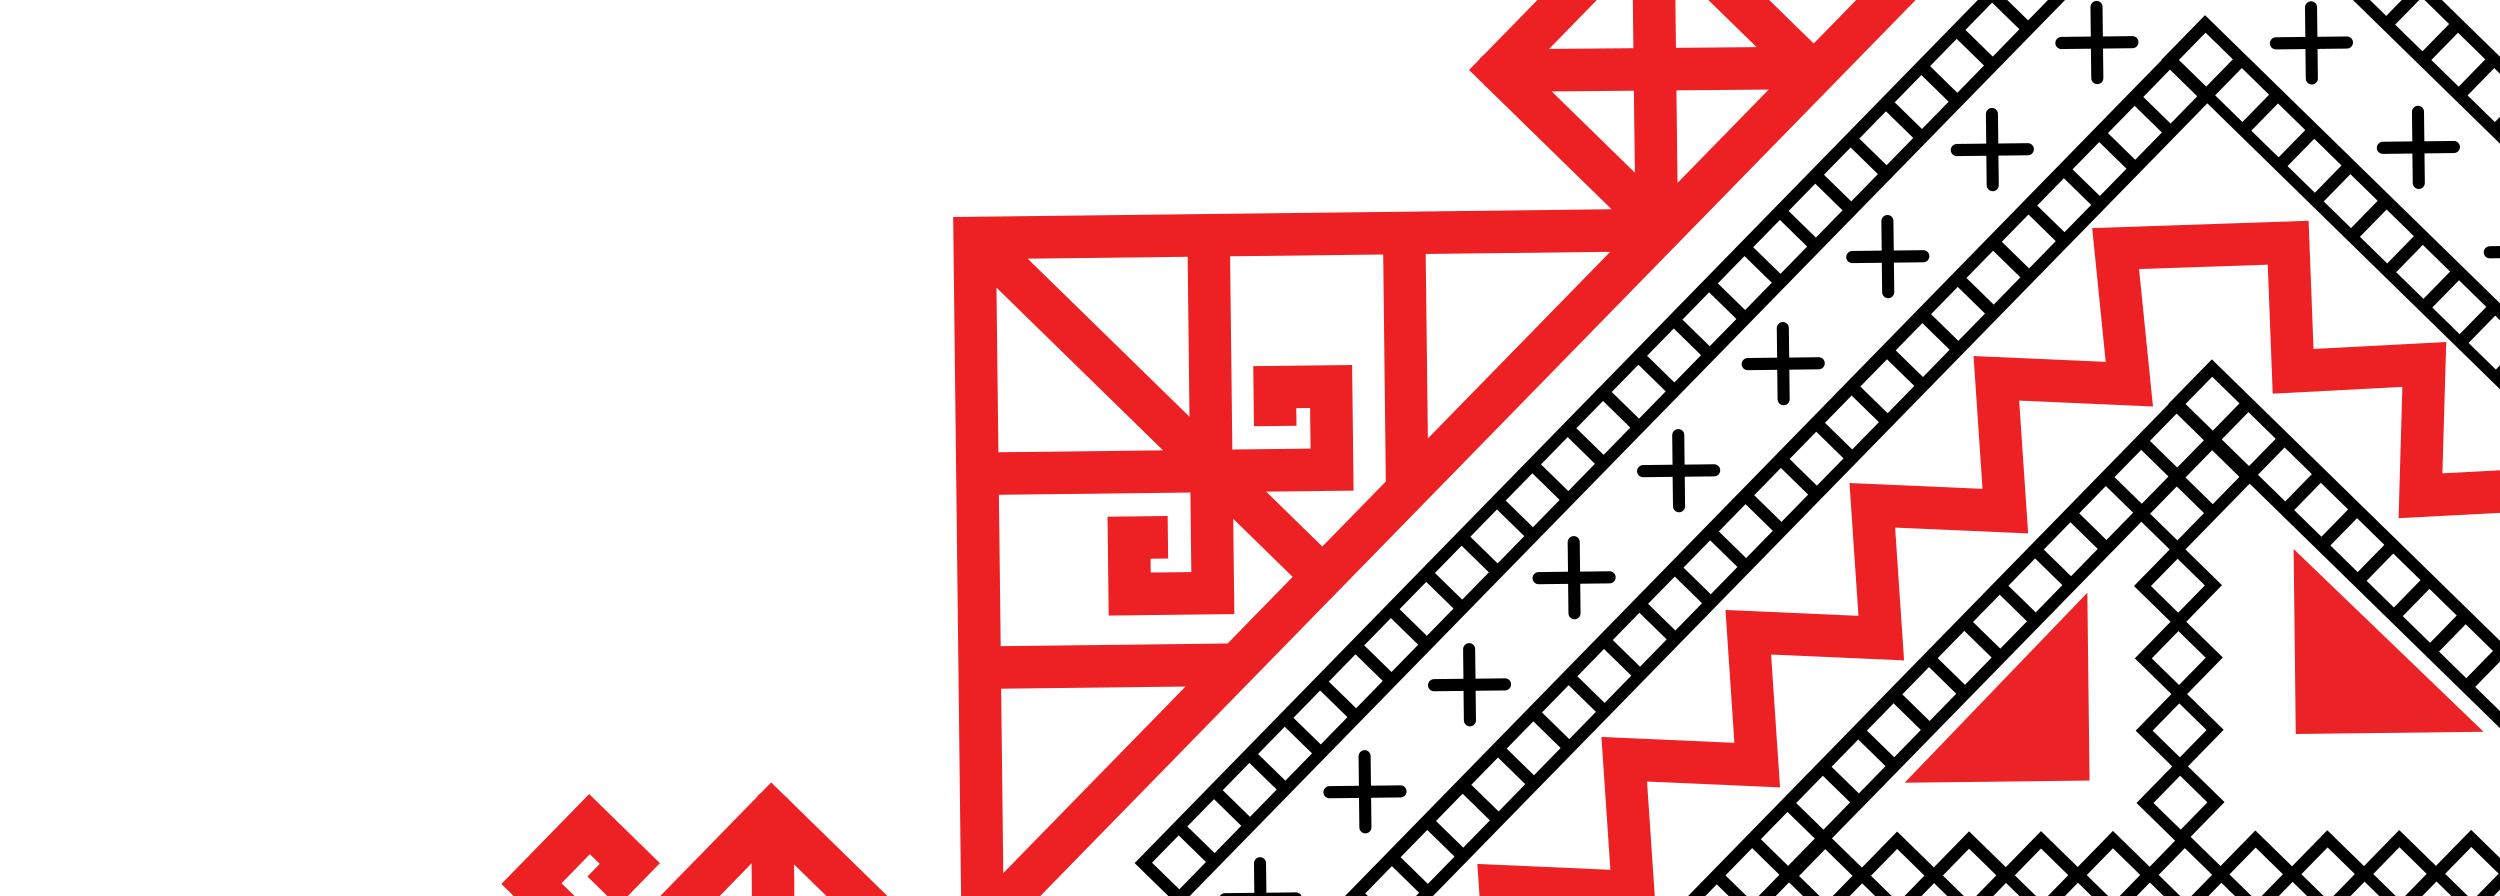 <svg width="1032" height="370" viewBox="0 0 1032 370" fill="none" xmlns="http://www.w3.org/2000/svg">
<path d="M865.434 0.383C864.725 0.392 864.125 0.682 863.67 1.149C863.214 1.615 862.956 2.238 862.946 2.93L863.087 15.09L850.927 15.233C850.218 15.241 849.619 15.532 849.163 15.998C848.708 16.465 848.449 17.088 848.439 17.78C848.455 19.162 849.585 20.266 850.968 20.25L863.128 20.107L863.269 32.267C863.285 33.65 864.415 34.753 865.798 34.737C867.18 34.721 868.284 33.591 868.268 32.208L868.127 20.048L880.287 19.905C881.67 19.889 882.773 18.759 882.757 17.377C882.741 15.994 881.611 14.89 880.229 14.906L868.069 15.049L867.927 2.889C867.946 1.471 866.816 0.367 865.434 0.383Z" fill="black"/>
<path d="M822.264 44.574C821.555 44.582 820.956 44.873 820.5 45.339C820.045 45.805 819.786 46.429 819.777 47.12L819.918 59.28L807.758 59.423C807.049 59.432 806.449 59.722 805.994 60.188C805.538 60.655 805.28 61.278 805.27 61.97C805.286 63.353 806.416 64.456 807.798 64.44L819.959 64.297L820.1 76.457C820.116 77.84 821.246 78.944 822.629 78.927C824.011 78.911 825.115 77.781 825.099 76.399L824.957 64.239L837.118 64.096C838.5 64.079 839.604 62.95 839.588 61.567C839.572 60.184 838.442 59.081 837.059 59.097L824.899 59.24L824.758 47.08C824.777 45.661 823.647 44.557 822.264 44.574Z" fill="black"/>
<path d="M779.113 88.746C778.404 88.754 777.804 89.045 777.349 89.511C776.893 89.978 776.634 90.601 776.625 91.293L776.766 103.453L764.606 103.596C763.897 103.604 763.298 103.895 762.842 104.361C762.387 104.827 762.128 105.451 762.118 106.142C762.134 107.525 763.264 108.629 764.647 108.612L776.807 108.47L776.948 120.63C776.964 122.012 778.094 123.116 779.477 123.1C780.859 123.084 781.963 121.954 781.947 120.571L781.806 108.411L793.966 108.268C795.348 108.252 796.452 107.122 796.436 105.739C796.42 104.357 795.29 103.253 793.908 103.269L781.747 103.412L781.606 91.252C781.625 89.833 780.495 88.73 779.113 88.746Z" fill="black"/>
<path d="M735.943 132.936C735.234 132.945 734.635 133.235 734.179 133.702C733.724 134.168 733.465 134.791 733.455 135.483L733.597 147.643L721.437 147.786C720.728 147.794 720.128 148.085 719.673 148.551C719.217 149.018 718.959 149.641 718.949 150.333C718.965 151.715 720.095 152.819 721.477 152.803L733.638 152.66L733.779 164.82C733.795 166.203 734.925 167.306 736.307 167.29C737.69 167.274 738.794 166.144 738.778 164.761L738.636 152.601L750.796 152.458C752.179 152.442 753.283 151.312 753.267 149.93C753.251 148.547 752.121 147.443 750.738 147.46L738.578 147.602L738.437 135.442C738.456 134.024 737.326 132.92 735.943 132.936Z" fill="black"/>
<path d="M953.99 0.531C953.281 0.539 952.681 0.83 952.226 1.296C951.77 1.763 951.512 2.386 951.502 3.078L951.643 15.238L939.483 15.381C938.774 15.389 938.175 15.68 937.719 16.146C937.264 16.612 937.005 17.236 936.995 17.927C937.012 19.31 938.141 20.414 939.524 20.398L951.684 20.255L951.826 32.415C951.842 33.798 952.971 34.901 954.354 34.885C955.737 34.869 956.84 33.739 956.824 32.356L956.683 20.196L968.843 20.053C970.226 20.037 971.329 18.907 971.313 17.524C971.297 16.142 970.168 15.038 968.785 15.055L956.625 15.197L956.483 3.037C956.52 1.636 955.373 0.515 953.99 0.531Z" fill="black"/>
<path d="M998.14 43.661C997.43 43.669 996.831 43.96 996.376 44.426C995.92 44.892 995.661 45.516 995.652 46.207L995.793 58.367L983.633 58.51C982.924 58.519 982.325 58.809 981.869 59.276C981.413 59.742 981.155 60.365 981.145 61.057C981.161 62.44 982.291 63.543 983.674 63.527L995.834 63.384L995.975 75.544C995.991 76.927 997.121 78.031 998.504 78.014C999.886 77.998 1000.99 76.868 1000.97 75.486L1000.83 63.325L1012.99 63.183C1014.38 63.166 1015.48 62.037 1015.46 60.654C1015.45 59.271 1014.32 58.168 1012.93 58.184L1000.77 58.327L1000.63 46.166C1000.65 44.748 999.522 43.644 998.14 43.661Z" fill="black"/>
<path d="M1042.27 86.773C1041.56 86.781 1040.96 87.072 1040.51 87.538C1040.05 88.004 1039.79 88.628 1039.78 89.319L1039.92 101.479L1027.76 101.622C1027.06 101.631 1026.46 101.921 1026 102.388C1025.55 102.854 1025.29 103.477 1025.28 104.169C1025.29 105.552 1026.42 106.655 1027.81 106.639L1039.97 106.496L1040.11 118.656C1040.12 120.039 1041.25 121.143 1042.64 121.126C1044.02 121.11 1045.12 119.98 1045.11 118.598L1044.96 106.437L1057.12 106.295C1058.51 106.278 1059.61 105.149 1059.59 103.766C1059.58 102.383 1058.45 101.28 1057.07 101.296L1044.91 101.439L1044.76 89.278C1044.78 87.86 1043.65 86.756 1042.27 86.773Z" fill="black"/>
<path d="M692.774 177.127C692.065 177.135 691.466 177.426 691.01 177.892C690.554 178.358 690.296 178.982 690.286 179.673L690.428 191.833L678.267 191.976C677.558 191.985 676.959 192.275 676.503 192.742C676.048 193.208 675.789 193.831 675.78 194.523C675.796 195.906 676.925 197.009 678.308 196.993L690.468 196.85L690.61 209.01C690.626 210.393 691.755 211.497 693.138 211.48C694.521 211.464 695.624 210.334 695.608 208.952L695.467 196.792L707.627 196.649C709.01 196.632 710.114 195.503 710.097 194.12C710.081 192.737 708.952 191.634 707.569 191.65L695.409 191.793L695.267 179.633C695.304 178.196 694.174 177.092 692.774 177.127Z" fill="black"/>
<path d="M649.622 221.299C648.913 221.307 648.314 221.598 647.858 222.064C647.403 222.531 647.144 223.154 647.134 223.846L647.276 236.006L635.116 236.149C634.406 236.157 633.807 236.448 633.352 236.914C632.896 237.38 632.637 238.004 632.628 238.695C632.644 240.078 633.774 241.182 635.156 241.165L647.316 241.023L647.458 253.183C647.474 254.565 648.604 255.669 649.986 255.653C651.369 255.637 652.473 254.507 652.457 253.124L652.315 240.964L664.475 240.821C665.858 240.805 666.962 239.675 666.946 238.292C666.93 236.91 665.8 235.806 664.417 235.822L652.257 235.965L652.116 223.805C652.134 222.386 651.005 221.283 649.622 221.299Z" fill="black"/>
<path d="M606.453 265.489C605.744 265.498 605.144 265.788 604.689 266.255C604.233 266.721 603.975 267.344 603.965 268.036L604.106 280.196L591.946 280.339C591.237 280.347 590.638 280.638 590.182 281.104C589.727 281.571 589.468 282.194 589.458 282.886C589.474 284.268 590.604 285.372 591.987 285.356L604.147 285.213L604.288 297.373C604.305 298.756 605.434 299.859 606.817 299.843C608.2 299.827 609.303 298.697 609.287 297.314L609.146 285.154L621.306 285.011C622.689 284.995 623.792 283.865 623.776 282.483C623.76 281.1 622.63 279.996 621.248 280.013L609.088 280.155L608.946 267.995C608.965 266.577 607.835 265.473 606.453 265.489Z" fill="black"/>
<path d="M563.301 309.662C562.592 309.67 561.993 309.961 561.537 310.427C561.082 310.893 560.823 311.517 560.813 312.208L560.955 324.369L548.794 324.511C548.085 324.52 547.486 324.81 547.03 325.277C546.575 325.743 546.316 326.367 546.307 327.058C546.323 328.441 547.452 329.544 548.835 329.528L560.995 329.385L561.137 341.545C561.153 342.928 562.282 344.032 563.665 344.016C565.048 343.999 566.152 342.869 566.135 341.487L565.994 329.327L578.154 329.184C579.537 329.168 580.641 328.038 580.625 326.655C580.608 325.272 579.479 324.169 578.096 324.185L565.936 324.328L565.794 312.168C565.813 310.749 564.684 309.645 563.301 309.662Z" fill="black"/>
<path d="M520.132 353.852C519.423 353.86 518.823 354.151 518.368 354.617C517.912 355.084 517.653 355.707 517.644 356.399L517.785 368.559L505.625 368.702C504.916 368.71 504.317 369.001 503.861 369.467C503.406 369.933 503.147 370.557 503.137 371.248C503.153 372.631 504.283 373.735 505.666 373.719L517.826 373.576L517.967 385.736C517.983 387.119 519.113 388.222 520.496 388.206C521.878 388.19 522.982 387.06 522.966 385.677L522.825 373.517L534.985 373.374C536.367 373.358 537.471 372.228 537.455 370.845C537.439 369.463 536.309 368.359 534.927 368.375L522.767 368.518L522.625 356.358C522.644 354.939 521.514 353.836 520.132 353.852Z" fill="black"/>
<path d="M501.902 461.626L505.318 458.129L516.513 446.669L519.93 443.171L531.125 431.711L534.541 428.214L545.737 416.754L549.153 413.257L560.348 401.797L563.765 398.299L574.96 386.839L578.376 383.342L589.572 371.882L592.988 368.385L604.183 356.925L607.6 353.428L618.795 341.968L622.211 338.47L633.407 327.01L636.823 323.513L647.983 312.089L651.435 308.556L662.595 297.132L666.012 293.634L677.207 282.174L680.623 278.677L691.819 267.217L695.235 263.72L706.43 252.26L709.847 248.763L721.042 237.303L724.458 233.805L735.654 222.345L739.07 218.848L750.265 207.388L753.682 203.891L764.877 192.431L768.293 188.933L779.489 177.473L782.905 173.976L794.1 162.516L797.517 159.019L808.712 147.559L812.128 144.062L823.324 132.602L826.74 129.104L837.935 117.644L841.352 114.147L852.547 102.687L855.964 99.19L867.159 87.73L870.575 84.233L881.771 72.772L885.187 69.275L896.382 57.815L899.799 54.318L911.187 42.661L922.538 53.75L926.035 57.166L937.493 68.36L940.99 71.776L952.449 82.97L955.946 86.386L967.405 97.58L970.902 100.996L982.36 112.19L985.857 115.606L997.316 126.8L1000.81 130.216L1012.27 141.41L1015.77 144.826L1027.23 156.02L1030.72 159.436L1042.18 170.63L1045.68 174.046L1057.14 185.24L1060.64 188.656L1072.09 199.85L1075.59 203.266L1087.05 214.46L1090.55 217.876L1102.01 229.07L1105.5 232.486L1116.96 243.681L1120.46 247.097L1131.92 258.291L1135.41 261.707L1146.73 272.761L1150.23 276.177L1165.16 290.769L1182.89 272.619L1167.96 258.027L1164.46 254.611L1153 243.417L1149.5 240.001L1138.04 228.807L1134.55 225.391L1123.09 214.197L1119.59 210.781L1108.13 199.587L1104.64 196.171L1093.18 184.977L1089.68 181.561L1078.22 170.367L1074.73 166.95L1063.27 155.756L1059.77 152.34L1048.31 141.146L1044.81 137.73L1033.36 126.536L1029.86 123.12L1018.4 111.926L1014.9 108.51L1003.44 97.316L999.947 93.9L988.488 82.706L984.992 79.29L973.533 68.096L970.036 64.68L958.577 53.486L955.08 50.07L943.621 38.876L940.125 35.46L928.666 24.266L925.169 20.85L910.231 6.257L892.221 24.694L892.328 24.799L880.94 36.456L877.524 39.953L866.329 51.413L862.912 54.911L851.717 66.371L848.301 69.868L837.105 81.328L833.689 84.825L822.494 96.285L819.077 99.783L807.882 111.243L804.465 114.74L793.27 126.2L789.854 129.697L778.659 141.157L775.242 144.654L764.047 156.114L760.63 159.612L749.435 171.072L746.019 174.569L734.823 186.029L731.407 189.526L720.212 200.986L716.795 204.483L705.6 215.944L702.184 219.441L690.988 230.901L687.572 234.398L676.377 245.858L672.96 249.355L661.765 260.815L658.349 264.313L647.153 275.773L643.737 279.27L632.577 290.694L629.125 294.227L617.965 305.651L614.548 309.149L603.353 320.609L599.937 324.106L588.742 335.566L585.325 339.063L574.13 350.523L570.713 354.02L559.518 365.48L556.102 368.978L544.906 380.438L541.49 383.935L530.295 395.395L526.878 398.892L515.683 410.352L512.267 413.849L501.071 425.31L497.655 428.807L486.46 440.267L483.043 443.764L468.449 458.703L486.884 476.712L501.758 461.486L501.902 461.626ZM1175.8 272.703L1164.8 283.966L1153.54 272.964L1164.54 261.701L1175.8 272.703ZM1149.59 247.091L1160.85 258.093L1149.84 269.355L1138.58 258.354L1149.59 247.091ZM1134.65 232.499L1145.91 243.5L1134.91 254.763L1123.65 243.762L1134.65 232.499ZM1119.69 217.889L1130.95 228.89L1119.95 240.153L1108.69 229.152L1119.69 217.889ZM1104.75 203.296L1116.02 214.298L1105.01 225.56L1093.75 214.559L1104.75 203.296ZM1089.8 188.686L1101.06 199.687L1090.06 210.95L1078.8 199.949L1089.8 188.686ZM1074.86 174.094L1086.12 185.095L1075.12 196.358L1063.86 185.356L1074.86 174.094ZM1059.92 159.501L1071.19 170.502L1060.18 181.765L1048.92 170.764L1059.92 159.501ZM1044.97 144.891L1056.23 155.892L1045.23 167.155L1033.97 156.154L1044.97 144.891ZM1030.03 130.298L1041.29 141.3L1030.29 152.562L1019.03 141.561L1030.03 130.298ZM1015.07 115.688L1026.34 126.69L1015.33 137.952L1004.07 126.951L1015.07 115.688ZM1000.14 101.096L1011.4 112.097L1000.4 123.36L989.135 112.359L1000.14 101.096ZM985.182 86.486L996.443 97.487L985.441 108.75L974.179 97.749L985.182 86.486ZM970.244 71.893L981.505 82.894L970.503 94.157L959.241 83.156L970.244 71.893ZM955.306 57.3L966.568 68.302L955.565 79.565L944.304 68.563L955.306 57.3ZM940.351 42.691L951.612 53.692L940.61 64.955L929.348 53.953L940.351 42.691ZM925.672 50.362L914.41 39.361L925.413 28.098L936.674 39.099L925.672 50.362ZM899.455 24.751L910.457 13.488L921.719 24.489L910.716 35.752L899.455 24.751ZM884.758 40.01L895.76 28.747L907.022 39.749L896.019 51.012L884.758 40.01ZM870.164 54.95L881.166 43.687L892.428 54.688L881.425 65.951L870.164 54.95ZM855.552 69.907L866.555 58.644L877.816 69.645L866.814 80.908L855.552 69.907ZM840.958 84.846L851.96 73.584L863.222 84.585L852.219 95.848L840.958 84.846ZM826.346 99.804L837.349 88.541L848.61 99.542L837.608 110.805L826.346 99.804ZM811.752 114.743L822.755 103.48L834.016 114.481L823.014 125.744L811.752 114.743ZM797.14 129.7L808.143 118.437L819.404 129.439L808.402 140.702L797.14 129.7ZM782.546 144.64L793.549 133.377L804.81 144.378L793.808 155.641L782.546 144.64ZM767.952 159.579L778.955 148.316L790.216 159.317L779.213 170.58L767.952 159.579ZM753.34 174.536L764.343 163.273L775.604 174.275L764.602 185.537L753.34 174.536ZM738.746 189.475L749.749 178.213L761.01 189.214L750.008 200.477L738.746 189.475ZM724.134 204.433L735.137 193.17L746.398 204.171L735.396 215.434L724.134 204.433ZM709.54 219.372L720.543 208.109L731.804 219.111L720.802 230.373L709.54 219.372ZM694.946 234.311L705.949 223.049L717.21 234.05L706.208 245.313L694.946 234.311ZM680.334 249.269L691.337 238.006L702.598 249.007L691.596 260.27L680.334 249.269ZM665.74 264.208L676.743 252.945L688.004 263.947L677.002 275.209L665.74 264.208ZM651.128 279.165L662.131 267.903L673.393 278.904L662.39 290.167L651.128 279.165ZM636.534 294.105L647.537 282.842L658.798 293.843L647.796 305.106L636.534 294.105ZM621.958 309.026L632.96 297.763L644.222 308.765L633.219 320.027L621.958 309.026ZM607.363 323.965L618.366 312.703L629.628 323.704L618.625 334.967L607.363 323.965ZM592.769 338.905L603.772 327.642L615.033 338.643L604.031 349.906L592.769 338.905ZM578.158 353.862L589.16 342.599L600.422 353.601L589.419 364.863L578.158 353.862ZM563.563 368.801L574.566 357.539L585.828 368.54L574.825 379.803L563.563 368.801ZM548.952 383.759L559.954 372.496L571.216 383.497L560.213 394.76L548.952 383.759ZM534.358 398.698L545.36 387.435L556.622 398.437L545.619 409.699L534.358 398.698ZM519.746 413.655L530.748 402.393L542.01 413.394L531.007 424.657L519.746 413.655ZM505.152 428.595L516.154 417.332L527.416 428.333L516.413 439.596L505.152 428.595ZM490.557 443.534L501.56 432.271L512.822 443.273L501.819 454.535L490.557 443.534ZM475.946 458.491L486.948 447.228L498.21 458.23L487.207 469.493L475.946 458.491Z" fill="black"/>
<path d="M504.907 355.768L516.103 344.308L519.519 340.811L530.714 329.351L534.131 325.854L545.326 314.394L548.742 310.896L559.938 299.436L563.354 295.939L574.549 284.479L577.966 280.982L589.161 269.522L592.578 266.025L603.773 254.565L607.189 251.067L618.385 239.607L621.801 236.11L632.996 224.65L636.413 221.153L647.485 209.818L650.937 206.285L662.097 194.861L665.513 191.364L676.709 179.904L680.125 176.406L691.285 164.982L694.702 161.485L705.897 150.025L709.313 146.528L720.509 135.068L723.925 131.57L735.085 120.146L738.502 116.649L749.697 105.189L753.114 101.692L764.309 90.232L767.725 86.734L778.885 75.31L782.302 71.813L793.497 60.353L796.914 56.856L808.109 45.396L811.525 41.899L822.721 30.439L826.137 26.941L837.332 15.481L840.749 11.984L851.944 0.524L855.36 -2.973L866.556 -14.433L869.972 -17.93L881.167 -29.391L884.584 -32.888L895.779 -44.348L899.195 -47.845L910.478 -59.395L921.937 -48.201L925.434 -44.785L936.893 -33.591L940.39 -30.175L951.848 -18.981L955.345 -15.565L966.804 -4.371L970.301 -0.955L981.76 10.239L985.256 13.655L996.715 24.85L1000.21 28.266L1011.67 39.46L1015.17 42.876L1026.63 54.07L1030.12 57.486L1041.58 68.68L1045.08 72.096L1056.54 83.29L1060.03 86.706L1071.49 97.9L1074.99 101.316L1086.45 112.51L1089.95 115.926L1101.4 127.12L1104.9 130.536L1116.36 141.73L1119.86 145.146L1131.32 156.34L1134.81 159.756L1146.27 170.95L1149.77 174.366L1164.71 188.959L1182.65 170.594L1167.71 156.001L1164.21 152.585L1152.75 141.391L1149.26 137.975L1137.8 126.781L1134.3 123.365L1122.84 112.171L1119.34 108.755L1107.89 97.561L1104.39 94.145L1092.93 82.951L1089.43 79.535L1077.97 68.341L1074.48 64.925L1063.02 53.731L1059.52 50.315L1048.06 39.121L1044.57 35.705L1033.11 24.511L1029.61 21.095L1018.15 9.901L1014.66 6.485L1003.2 -4.709L999.7 -8.125L988.241 -19.319L984.744 -22.735L973.286 -33.929L969.789 -37.346L958.33 -48.539L954.833 -51.956L943.374 -63.15L939.878 -66.566L928.419 -77.76L924.922 -81.176L909.984 -95.768L895.285 -80.721L891.974 -77.332L880.691 -65.782L877.274 -62.285L866.079 -50.825L862.663 -47.327L851.467 -35.867L848.051 -32.37L836.856 -20.91L833.439 -17.413L822.244 -5.953L818.828 -2.456L807.632 9.004L804.216 12.502L793.021 23.962L789.604 27.459L778.409 38.919L774.993 42.416L763.797 53.876L760.451 57.302L749.256 68.762L745.839 72.259L734.644 83.719L731.228 87.216L720.032 98.676L716.651 102.138L705.456 113.598L702.039 117.095L690.844 128.555L687.428 132.052L676.232 143.512L672.851 146.974L661.656 158.434L658.239 161.931L647.044 173.391L643.628 176.888L632.467 188.312L629.051 191.81L617.891 203.234L614.474 206.731L603.279 218.191L599.862 221.688L588.667 233.148L585.251 236.646L574.056 248.106L570.639 251.603L559.444 263.063L556.027 266.56L544.832 278.02L541.416 281.517L530.22 292.978L526.804 296.475L515.609 307.935L512.192 311.432L500.997 322.892L497.581 326.389L486.385 337.849L482.969 341.347L468.375 356.286L486.809 374.294L501.403 359.355L504.907 355.768ZM1175.39 170.52L1164.39 181.782L1153.13 170.781L1164.13 159.518L1175.39 170.52ZM1149.18 144.908L1160.44 155.91L1149.44 167.172L1138.17 156.171L1149.18 144.908ZM1134.24 130.316L1145.5 141.317L1134.5 152.58L1123.24 141.578L1134.24 130.316ZM1119.28 115.706L1130.55 126.707L1119.54 137.97L1108.28 126.968L1119.28 115.706ZM1104.35 101.113L1115.61 112.114L1104.61 123.377L1093.34 112.376L1104.35 101.113ZM1089.39 86.503L1100.65 97.504L1089.65 108.767L1078.39 97.766L1089.39 86.503ZM1074.45 71.91L1085.71 82.912L1074.71 94.175L1063.45 83.173L1074.45 71.91ZM1059.5 57.3L1070.76 68.302L1059.76 79.564L1048.49 68.563L1059.5 57.3ZM1044.56 42.708L1055.82 53.709L1044.82 64.972L1033.56 53.971L1044.56 42.708ZM1029.62 28.115L1040.88 39.117L1029.88 50.379L1018.62 39.378L1029.62 28.115ZM1014.67 13.505L1025.93 24.506L1014.93 35.769L1003.66 24.768L1014.67 13.505ZM999.729 -1.087L1010.99 9.914L999.988 21.177L988.726 10.175L999.729 -1.087ZM984.773 -15.697L996.035 -4.696L985.032 6.567L973.771 -4.435L984.773 -15.697ZM969.835 -30.29L981.097 -19.289L970.094 -8.026L958.833 -19.027L969.835 -30.29ZM954.898 -44.883L966.159 -33.881L955.157 -22.618L943.895 -33.62L954.898 -44.883ZM939.942 -59.493L951.204 -48.491L940.201 -37.228L928.94 -48.23L939.942 -59.493ZM925.263 -51.821L914.002 -62.822L925.004 -74.085L936.266 -63.084L925.263 -51.821ZM899.046 -77.433L910.049 -88.695L921.31 -77.694L910.308 -66.431L899.046 -77.433ZM884.347 -62.386L895.35 -73.648L906.611 -62.647L895.609 -51.384L884.347 -62.386ZM869.735 -47.428L880.738 -58.691L891.999 -47.69L880.997 -36.427L869.735 -47.428ZM855.141 -32.489L866.144 -43.752L877.405 -32.75L866.403 -21.488L855.141 -32.489ZM840.547 -17.55L851.55 -28.812L862.811 -17.811L851.808 -6.548L840.547 -17.55ZM825.935 -2.592L836.938 -13.855L848.199 -2.854L837.197 8.409L825.935 -2.592ZM811.341 12.347L822.344 1.084L833.605 12.086L822.603 23.348L811.341 12.347ZM796.729 27.304L807.732 16.041L818.993 27.043L807.991 38.306L796.729 27.304ZM782.135 42.244L793.138 30.981L804.399 41.982L793.397 53.245L782.135 42.244ZM767.523 57.201L778.526 45.938L789.788 56.94L778.785 68.202L767.523 57.201ZM752.929 72.14L763.932 60.877L775.193 71.879L764.191 83.142L752.929 72.14ZM738.335 87.08L749.338 75.817L760.599 86.818L749.597 98.081L738.335 87.08ZM723.723 102.037L734.726 90.774L745.988 101.775L734.985 113.038L723.723 102.037ZM709.129 116.976L720.132 105.713L731.393 116.715L720.391 127.978L709.129 116.976ZM694.518 131.934L705.52 120.671L716.782 131.672L705.779 142.935L694.518 131.934ZM679.923 146.873L690.926 135.61L702.188 146.611L691.185 157.874L679.923 146.873ZM665.329 161.812L676.332 150.549L687.593 161.551L676.591 172.814L665.329 161.812ZM650.718 176.77L661.72 165.507L672.982 176.508L661.979 187.771L650.718 176.77ZM636.123 191.709L647.126 180.446L658.387 191.447L647.385 202.71L636.123 191.709ZM621.547 206.63L632.549 195.367L643.811 206.369L632.808 217.632L621.547 206.63ZM606.953 221.57L617.955 210.307L629.217 221.308L618.214 232.571L606.953 221.57ZM592.341 236.527L603.343 225.264L614.605 236.265L603.602 247.528L592.341 236.527ZM577.747 251.466L588.749 240.203L600.011 251.205L589.008 262.468L577.747 251.466ZM563.152 266.406L574.155 255.143L585.417 266.144L574.414 277.407L563.152 266.406ZM548.541 281.363L559.543 270.1L570.805 281.101L559.802 292.364L548.541 281.363ZM533.947 296.302L544.949 285.039L556.211 296.041L545.208 307.304L533.947 296.302ZM519.335 311.259L530.337 299.997L541.599 310.998L530.596 322.261L519.335 311.259ZM504.741 326.199L515.743 314.936L527.005 325.937L516.002 337.2L504.741 326.199ZM490.129 341.156L501.132 329.893L512.393 340.895L501.391 352.157L490.129 341.156ZM497.817 355.852L486.814 367.114L475.553 356.113L486.555 344.85L497.817 355.852Z" fill="black"/>
<path d="M504.635 603.653L508.051 600.156L519.247 588.696L522.663 585.199L533.858 573.739L537.275 570.242L548.47 558.782L551.887 555.284L563.082 543.824L566.498 540.327L577.694 528.867L581.11 525.37L592.305 513.91L595.722 510.412L606.917 498.952L610.333 495.455L621.529 483.995L624.945 480.498L636.14 469.038L639.557 465.541L650.717 454.116L654.168 450.583L665.329 439.159L668.745 435.662L679.94 424.202L683.357 420.705L694.552 409.245L697.968 405.747L709.164 394.287L712.58 390.79L723.775 379.33L727.192 375.833L738.387 364.373L738.51 364.247L754.147 379.523L768.688 364.637L783.841 379.44L798.383 364.555L813.536 379.357L828.077 364.472L843.23 379.275L857.772 364.389L872.925 379.192L887.466 364.306L902.619 379.109L916.986 364.403L931.852 378.925L946.393 364.04L961.546 378.843L976.088 363.957L991.241 378.76L1005.78 363.874L1020.88 378.625L1035.42 363.739L1050.58 378.542L1065.12 363.656L1080.27 378.459L1097.91 360.399L1079.48 342.391L1064.94 357.276L1049.78 342.473L1035.24 357.359L1020.09 342.556L1005.55 357.442L990.395 342.639L975.853 357.524L960.7 342.722L946.159 357.607L931.006 342.804L916.64 357.511L904.284 345.441L918.283 331.111L903.184 316.361L917.935 301.26L902.836 286.51L917.588 271.409L902.489 256.659L917.241 241.558L902.142 226.808L913.477 215.204L916.894 211.707L928.667 199.655L939.911 210.639L943.408 214.055L954.866 225.249L958.363 228.665L969.822 239.859L973.319 243.275L984.778 254.469L988.274 257.885L999.733 269.079L1003.23 272.495L1014.69 283.689L1018.15 287.07L1033.09 301.663L1051.12 283.209L1036.18 268.616L1032.68 265.2L1021.22 254.006L1017.73 250.59L1006.27 239.396L1002.77 235.98L991.311 224.786L987.814 221.37L976.355 210.176L972.859 206.76L961.4 195.566L957.903 192.15L946.444 180.956L942.947 177.54L931.489 166.346L927.992 162.929L913.054 148.337L895.044 166.773L895.151 166.879L883.763 178.536L880.347 182.033L869.151 193.493L865.735 196.99L854.54 208.45L851.123 211.948L839.928 223.408L836.512 226.905L825.316 238.365L821.9 241.862L810.705 253.322L807.288 256.82L796.093 268.28L792.677 271.777L781.481 283.237L778.065 286.734L766.87 298.194L763.453 301.691L752.258 313.151L748.842 316.649L737.646 328.109L734.23 331.606L723.035 343.066L719.618 346.563L708.423 358.023L705.006 361.52L693.811 372.981L690.395 376.478L679.199 387.938L675.783 391.435L664.588 402.895L661.171 406.392L649.976 417.852L646.56 421.35L635.399 432.774L631.948 436.307L620.788 447.731L617.371 451.228L606.176 462.688L602.76 466.186L591.564 477.646L588.148 481.143L576.953 492.603L573.536 496.1L562.341 507.56L558.925 511.057L547.729 522.517L544.313 526.015L533.118 537.475L529.701 540.972L518.506 552.432L515.089 555.929L503.894 567.389L500.478 570.886L489.282 582.347L485.866 585.844L471.272 600.783L489.706 618.792L504.563 603.583L504.635 603.653ZM1044.03 283.292L1033.02 294.555L1021.76 283.553L1032.76 272.29L1044.03 283.292ZM1017.83 257.698L1029.09 268.699L1018.08 279.962L1006.82 268.961L1017.83 257.698ZM1002.87 243.088L1014.13 254.089L1003.13 265.352L991.868 254.351L1002.87 243.088ZM987.933 228.495L999.194 239.497L988.192 250.759L976.93 239.758L987.933 228.495ZM972.995 213.903L984.256 224.904L973.254 236.167L961.992 225.166L972.995 213.903ZM958.039 199.293L969.301 210.294L958.298 221.557L947.037 210.555L958.039 199.293ZM764.717 361.528L753.907 372.594L742.645 361.593L753.455 350.527L764.717 361.528ZM794.411 361.446L783.601 372.511L772.34 361.51L783.149 350.444L794.411 361.446ZM824.088 361.345L813.278 372.411L802.016 361.41L812.826 350.344L824.088 361.345ZM853.782 361.263L842.972 372.328L831.711 361.327L842.521 350.261L853.782 361.263ZM883.477 361.18L872.667 372.245L861.405 361.244L872.215 350.178L883.477 361.18ZM913.154 361.115L902.344 372.181L891.082 361.179L901.892 350.114L913.154 361.115ZM1068.75 360.547L1079.56 349.481L1090.82 360.482L1080.01 371.548L1068.75 360.547ZM1039.06 360.629L1049.87 349.564L1061.13 360.565L1050.32 371.631L1039.06 360.629ZM1009.36 360.712L1020.17 349.647L1031.43 360.648L1020.62 371.713L1009.36 360.712ZM979.668 360.795L990.477 349.729L1001.74 360.731L990.929 371.796L979.668 360.795ZM950.009 360.877L960.818 349.812L972.08 360.813L961.27 371.879L950.009 360.877ZM920.314 360.96L931.124 349.894L942.385 360.896L931.576 371.961L920.314 360.96ZM911.21 331.212L900.208 342.475L888.946 331.473L899.949 320.211L911.21 331.212ZM910.863 301.361L899.86 312.624L888.599 301.622L899.601 290.36L910.863 301.361ZM910.516 271.51L899.513 282.773L888.252 271.771L899.254 260.509L910.516 271.51ZM910.168 241.659L899.166 252.922L887.904 241.92L898.907 230.658L910.168 241.659ZM909.821 211.808L898.819 223.071L887.557 212.069L898.56 200.807L909.821 211.808ZM924.433 196.851L913.43 208.113L902.169 197.112L913.171 185.849L924.433 196.851ZM943.343 206.982L932.082 195.981L943.084 184.718L954.346 195.719L943.343 206.982ZM928.405 192.39L917.144 181.388L928.146 170.125L939.408 181.127L928.405 192.39ZM902.188 166.778L913.191 155.515L924.452 166.517L913.45 177.78L902.188 166.778ZM887.491 182.002L898.494 170.74L909.755 181.741L898.753 193.004L887.491 182.002ZM872.879 196.96L883.882 185.697L895.143 196.698L884.141 207.961L872.879 196.96ZM858.285 211.899L869.288 200.636L880.549 211.638L869.547 222.9L858.285 211.899ZM843.673 226.856L854.676 215.594L865.938 226.595L854.935 237.858L843.673 226.856ZM829.079 241.796L840.082 230.533L851.343 241.534L840.341 252.797L829.079 241.796ZM814.468 256.753L825.47 245.49L836.732 256.492L825.729 267.754L814.468 256.753ZM799.873 271.692L810.876 260.429L822.138 271.431L811.135 282.694L799.873 271.692ZM785.279 286.632L796.282 275.369L807.543 286.37L796.541 297.633L785.279 286.632ZM770.668 301.589L781.67 290.326L792.932 301.327L781.929 312.59L770.668 301.589ZM756.073 316.528L767.076 305.265L778.338 316.267L767.335 327.53L756.073 316.528ZM741.462 331.486L752.464 320.223L763.726 331.224L752.723 342.487L741.462 331.486ZM767.435 334.638L770.852 331.14L782.047 319.68L785.463 316.183L796.659 304.723L800.075 301.226L811.27 289.766L814.687 286.269L825.882 274.809L829.299 271.311L840.494 259.851L843.91 256.354L855.105 244.894L858.522 241.397L869.717 229.937L873.134 226.439L883.943 215.374L895.653 226.813L880.901 241.914L896.001 256.664L881.249 271.765L896.348 286.515L881.596 301.616L896.695 316.366L881.943 331.467L897.885 347.04L887.373 357.801L872.22 342.998L857.678 357.884L842.526 343.081L827.984 357.967L812.831 343.164L798.29 358.049L783.137 343.247L768.595 358.132L756.24 346.062L756.31 345.99L767.417 334.62L767.435 334.638ZM726.868 346.425L737.87 335.162L749.132 346.163L738.129 357.426L726.868 346.425ZM712.273 361.364L723.276 350.101L734.537 361.103L723.535 372.366L712.273 361.364ZM697.662 376.321L708.664 365.059L719.926 376.06L708.923 387.323L697.662 376.321ZM683.067 391.261L694.07 379.998L705.332 390.999L694.329 402.262L683.067 391.261ZM668.456 406.218L679.458 394.955L690.72 405.957L679.717 417.219L668.456 406.218ZM653.862 421.157L664.864 409.895L676.126 420.896L665.123 432.159L653.862 421.157ZM639.25 436.115L650.252 424.852L661.514 435.853L650.511 447.116L639.25 436.115ZM624.691 451.018L635.693 439.755L646.955 450.757L635.952 462.02L624.691 451.018ZM610.097 465.958L621.099 454.695L632.361 465.696L621.358 476.959L610.097 465.958ZM595.485 480.915L606.487 469.652L617.749 480.653L606.746 491.916L595.485 480.915ZM580.891 495.854L591.893 484.591L603.155 495.593L592.152 506.856L580.891 495.854ZM566.279 510.811L577.282 499.549L588.543 510.55L577.541 521.813L566.279 510.811ZM551.685 525.751L562.687 514.488L573.949 525.489L562.946 536.752L551.685 525.751ZM537.073 540.708L548.076 529.445L559.337 540.447L548.335 551.709L537.073 540.708ZM522.479 555.647L533.482 544.385L544.743 555.386L533.741 566.649L522.479 555.647ZM507.885 570.587L518.887 559.324L530.149 570.325L519.146 581.588L507.885 570.587ZM493.273 585.544L504.276 574.281L515.537 585.283L504.535 596.545L493.273 585.544ZM478.679 600.483L489.682 589.221L500.943 600.222L489.94 611.485L478.679 600.483Z" fill="black"/>
<path d="M863.652 94.153L952.987 91.136L955.021 144.05L1009.8 141.173L1008.22 195.388L1062.38 192.536L1060.8 246.751L1114.94 243.881L1113.36 298.097L1167.52 295.244L1165.93 349.46L1210.58 347.127L1211.51 364.65L1147.85 367.968L1149.42 313.771L1095.28 316.605L1096.84 262.408L1042.72 265.259L1044.28 211.062L990.138 213.896L991.706 159.699L938.181 162.508L936.125 109.258L882.996 111.052L888.744 167.805L833.509 165.369L837.213 220.195L782.298 217.791L786.002 272.617L731.104 270.195L734.791 325.04L679.893 322.617L683.598 377.444L628.682 375.04L632.387 429.866L577.489 427.444L581.176 482.288L526.278 479.866L529.301 524.914L511.817 526.095L507.449 461.472L562.347 463.894L558.66 409.05L613.558 411.472L609.853 356.646L664.769 359.05L661.064 304.223L715.962 306.646L712.275 251.801L767.173 254.224L763.469 199.397L818.384 201.801L814.68 146.975L869.241 149.383L863.652 94.153Z" fill="#ED2024"/>
<path d="M255.539 412.397L310.717 466.3L247.593 530.917L260.145 543.18L910.26 -122.311L1338.84 296.371L1351.11 283.817L662.379 -389L650.115 -376.446L830.372 -200.354L775.692 -144.381L752.2 -167.33L763.921 -179.328L768.01 -175.334L762.929 -170.133L775.482 -157.87L792.826 -175.625L763.633 -204.145L727.384 -167.038L755.735 -139.342L689.97 -138.57L689.599 -170.548L704.949 -170.728L705.019 -164.772L699.311 -164.705L699.515 -147.156L722.772 -147.429L722.294 -188.483L671.863 -187.873L672.44 -138.346L624.082 -137.779L624.669 -87.33L665.705 -87.829L665.435 -111.086L647.886 -110.88L647.952 -105.172L641.996 -105.102L641.818 -120.453L672.626 -120.815L673.384 -55.618L645.714 -82.648L609.465 -45.542L638.659 -17.023L656.004 -34.778L643.452 -47.04L638.371 -41.839L634.282 -45.833L646.003 -57.831L669.1 -35.268L612.685 22.48C612.002 23.18 611.121 23.651 610.706 24.507L606.413 28.901L612.08 34.437C612.566 35.051 613.104 35.577 613.73 36.048L665.249 86.378L393.471 89.569L396.828 378.152L386.071 389.164L325.764 330.251C325.242 329.565 324.632 328.97 323.917 328.446L318.34 322.998L314.065 327.374C313.219 327.81 312.769 328.701 312.068 329.419L255.268 387.562L231.777 364.613L243.498 352.615L247.586 356.609L242.488 361.828L255.04 374.091L272.403 356.318L243.209 327.798L206.96 364.905L243.004 400.116L208.174 435.77L245.276 472.014L273.799 442.817L256.028 425.457L243.764 438.011L248.982 443.109L244.988 447.198L232.991 435.478L255.539 412.397ZM412.339 204.247L491.398 203.319L491.78 236.148L475.011 236.345L474.944 230.637L482.212 230.551L482.008 213.002L457.191 213.294L457.666 254.1L509.533 253.49L509.075 214.174L533.607 238.138L506.749 265.632L413.083 266.732L412.339 204.247ZM570.991 105.054L572.063 198.772L545.853 225.602L522.667 202.951L558.757 202.528L558.154 150.661L517.348 151.14L517.637 175.957L535.186 175.751L535.101 168.483L540.809 168.416L541.004 185.185L508.707 185.564L507.779 105.796L570.991 105.054ZM730.129 36.968L692.478 75.509L692.034 37.292L730.129 36.968ZM691.83 19.743L691.444 -13.441L725.121 19.458L691.83 19.743ZM674.878 71.284L640.537 37.737L674.467 37.445L674.878 71.284ZM588.522 104.83L664.692 103.953L589.426 180.999L588.522 104.83ZM491.016 172.032L424.218 106.777L490.266 106.002L491.016 172.032ZM480.097 185.9L412.135 186.698L411.344 118.736L480.097 185.9ZM798.304 -122.291L831.169 -122.677L831.444 -89.917L798.304 -122.291ZM848.718 -122.883L886.723 -123.329L849.055 -84.77L848.718 -122.883ZM891.198 -140.933L848.549 -140.432L848.197 -182.941L891.198 -140.933ZM830.713 -175.591L831.018 -140.244L795.778 -139.83L830.713 -175.591ZM753.599 -121.766L728.615 -96.191L765.718 -59.947L794.223 -89.126L776.452 -106.486L764.188 -93.932L769.406 -88.834L765.411 -84.745L753.415 -96.465L775.98 -119.564L830.764 -66.047L748.7 17.958L693.935 -35.542L716.886 -59.036L728.883 -47.317L724.888 -43.228L719.67 -48.325L707.406 -35.771L725.177 -18.411L753.699 -47.608L716.597 -83.853L690.93 -57.579L690.193 -121.003L753.599 -121.766ZM673.856 -15.025L674.262 19.896L639.447 20.198L673.856 -15.025ZM413.27 284.299L489.386 283.405L414.155 360.415L413.27 284.299ZM328.588 448.007L327.793 356.837L373.772 401.754L328.588 448.007ZM267.803 399.843L310.254 356.388L311.002 442.044L267.803 399.843Z" fill="#ED2024"/>
<path d="M1025.22 302.074L947.686 302.985L946.816 226.638C946.816 226.638 1026.4 303.231 1025.22 302.074Z" fill="#EC2326"/>
<path d="M861.662 244.675L862.564 322.21L786.235 323.106C786.217 323.088 862.819 243.491 861.662 244.675Z" fill="#EC2326"/>
</svg>
